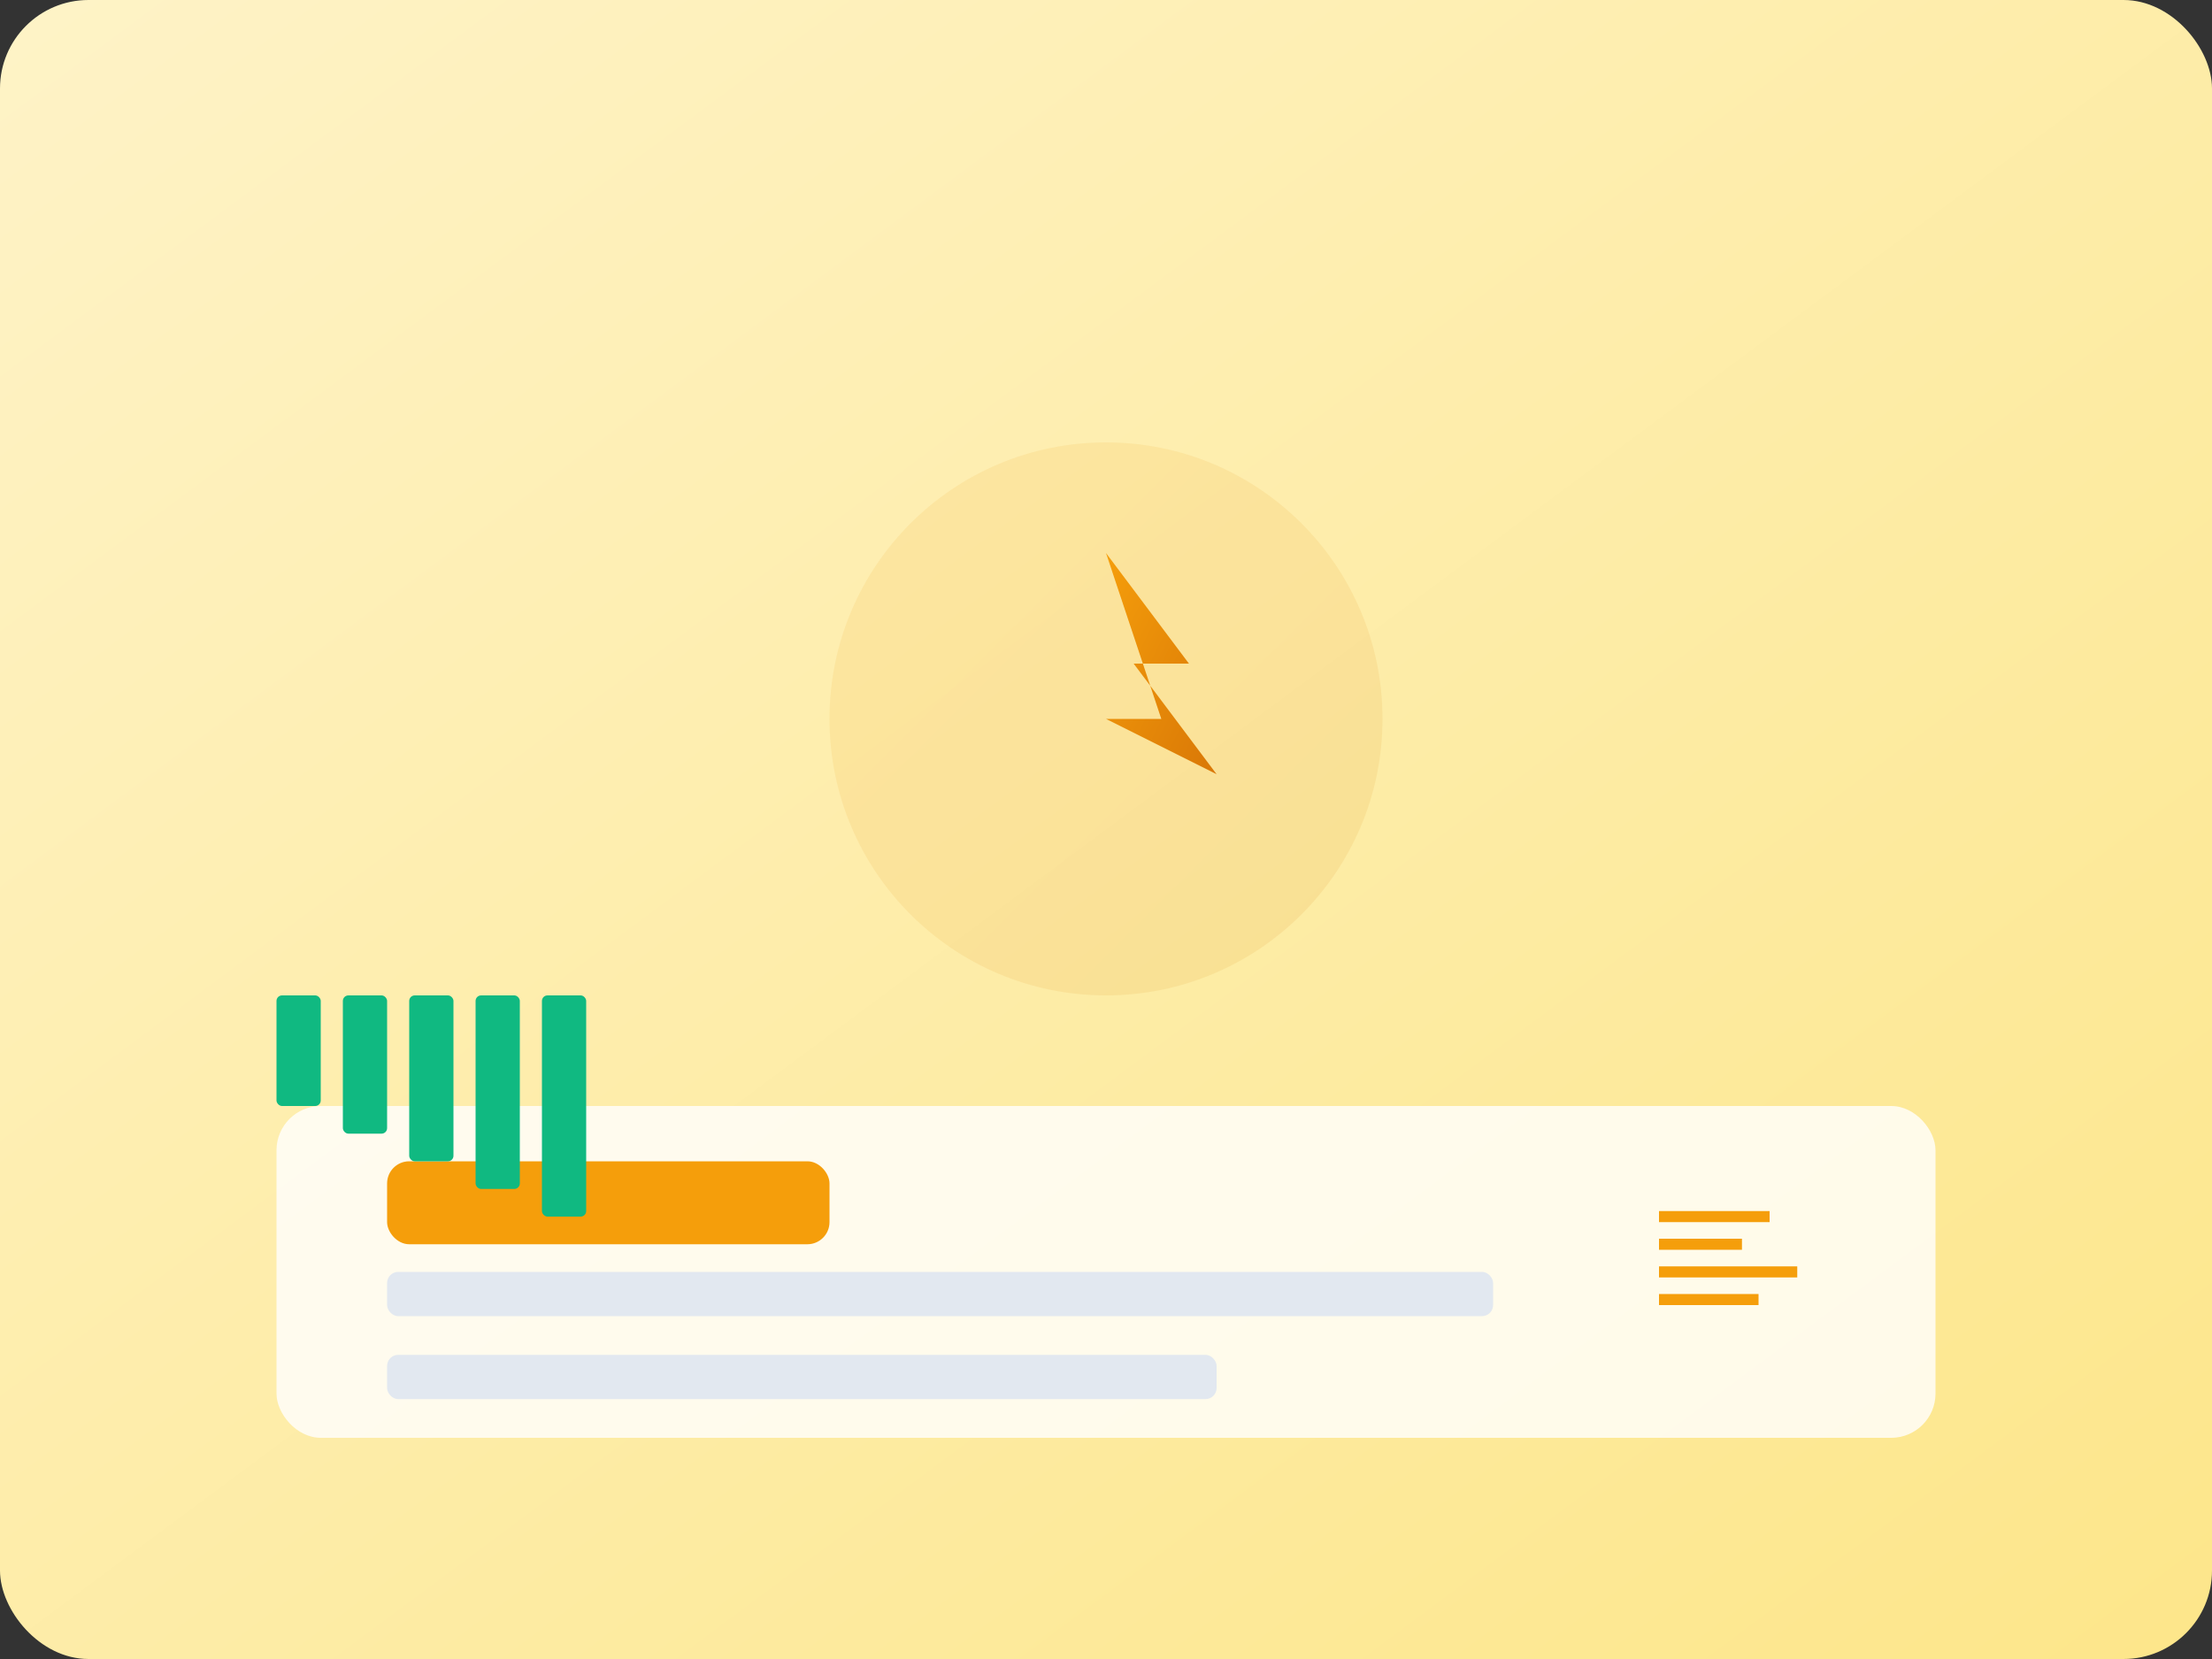 <svg width="400" height="300" viewBox="0 0 400 300" fill="none" xmlns="http://www.w3.org/2000/svg">
  <rect x="0" y="0" width="400" height="300" fill="#333333" stroke="none"/>
  <defs>
    <linearGradient id="bg" x1="0%" y1="0%" x2="100%" y2="100%">
      <stop offset="0%" style="stop-color:#FEF3C7;stop-opacity:1" />
      <stop offset="100%" style="stop-color:#FDE68A;stop-opacity:1" />
    </linearGradient>
    <linearGradient id="icon" x1="0%" y1="0%" x2="100%" y2="100%">
      <stop offset="0%" style="stop-color:#F59E0B;stop-opacity:1" />
      <stop offset="100%" style="stop-color:#D97706;stop-opacity:1" />
    </linearGradient>
  </defs>
  
  <!-- Background -->
  <rect width="400" height="300" fill="url(#bg)" rx="16"/>
  
  <!-- Lightning Icon -->
  <g transform="translate(150, 80)">
    <circle cx="50" cy="50" r="50" fill="url(#icon)" opacity="0.1"/>
    <path d="M50 20L65 40H55L70 60L50 50H60L50 20Z" fill="url(#icon)"/>
  </g>
  
  <!-- Speed indicators -->
  <rect x="50" y="200" width="300" height="60" fill="white" rx="8" opacity="0.8"/>
  <rect x="70" y="210" width="80" height="15" fill="#F59E0B" rx="4"/>
  <rect x="70" y="230" width="200" height="8" fill="#E2E8F0" rx="2"/>
  <rect x="70" y="245" width="150" height="8" fill="#E2E8F0" rx="2"/>
  
  <!-- Speed lines -->
  <g transform="translate(300, 210)">
    <line x1="0" y1="10" x2="20" y2="10" stroke="#F59E0B" stroke-width="2"/>
    <line x1="0" y1="15" x2="15" y2="15" stroke="#F59E0B" stroke-width="2"/>
    <line x1="0" y1="20" x2="25" y2="20" stroke="#F59E0B" stroke-width="2"/>
    <line x1="0" y1="25" x2="18" y2="25" stroke="#F59E0B" stroke-width="2"/>
  </g>
  
  <!-- Performance bars -->
  <g transform="translate(50, 180)">
    <rect x="0" y="0" width="8" height="20" fill="#10B981" rx="1"/>
    <rect x="12" y="0" width="8" height="25" fill="#10B981" rx="1"/>
    <rect x="24" y="0" width="8" height="30" fill="#10B981" rx="1"/>
    <rect x="36" y="0" width="8" height="35" fill="#10B981" rx="1"/>
    <rect x="48" y="0" width="8" height="40" fill="#10B981" rx="1"/>
  </g>
</svg>
